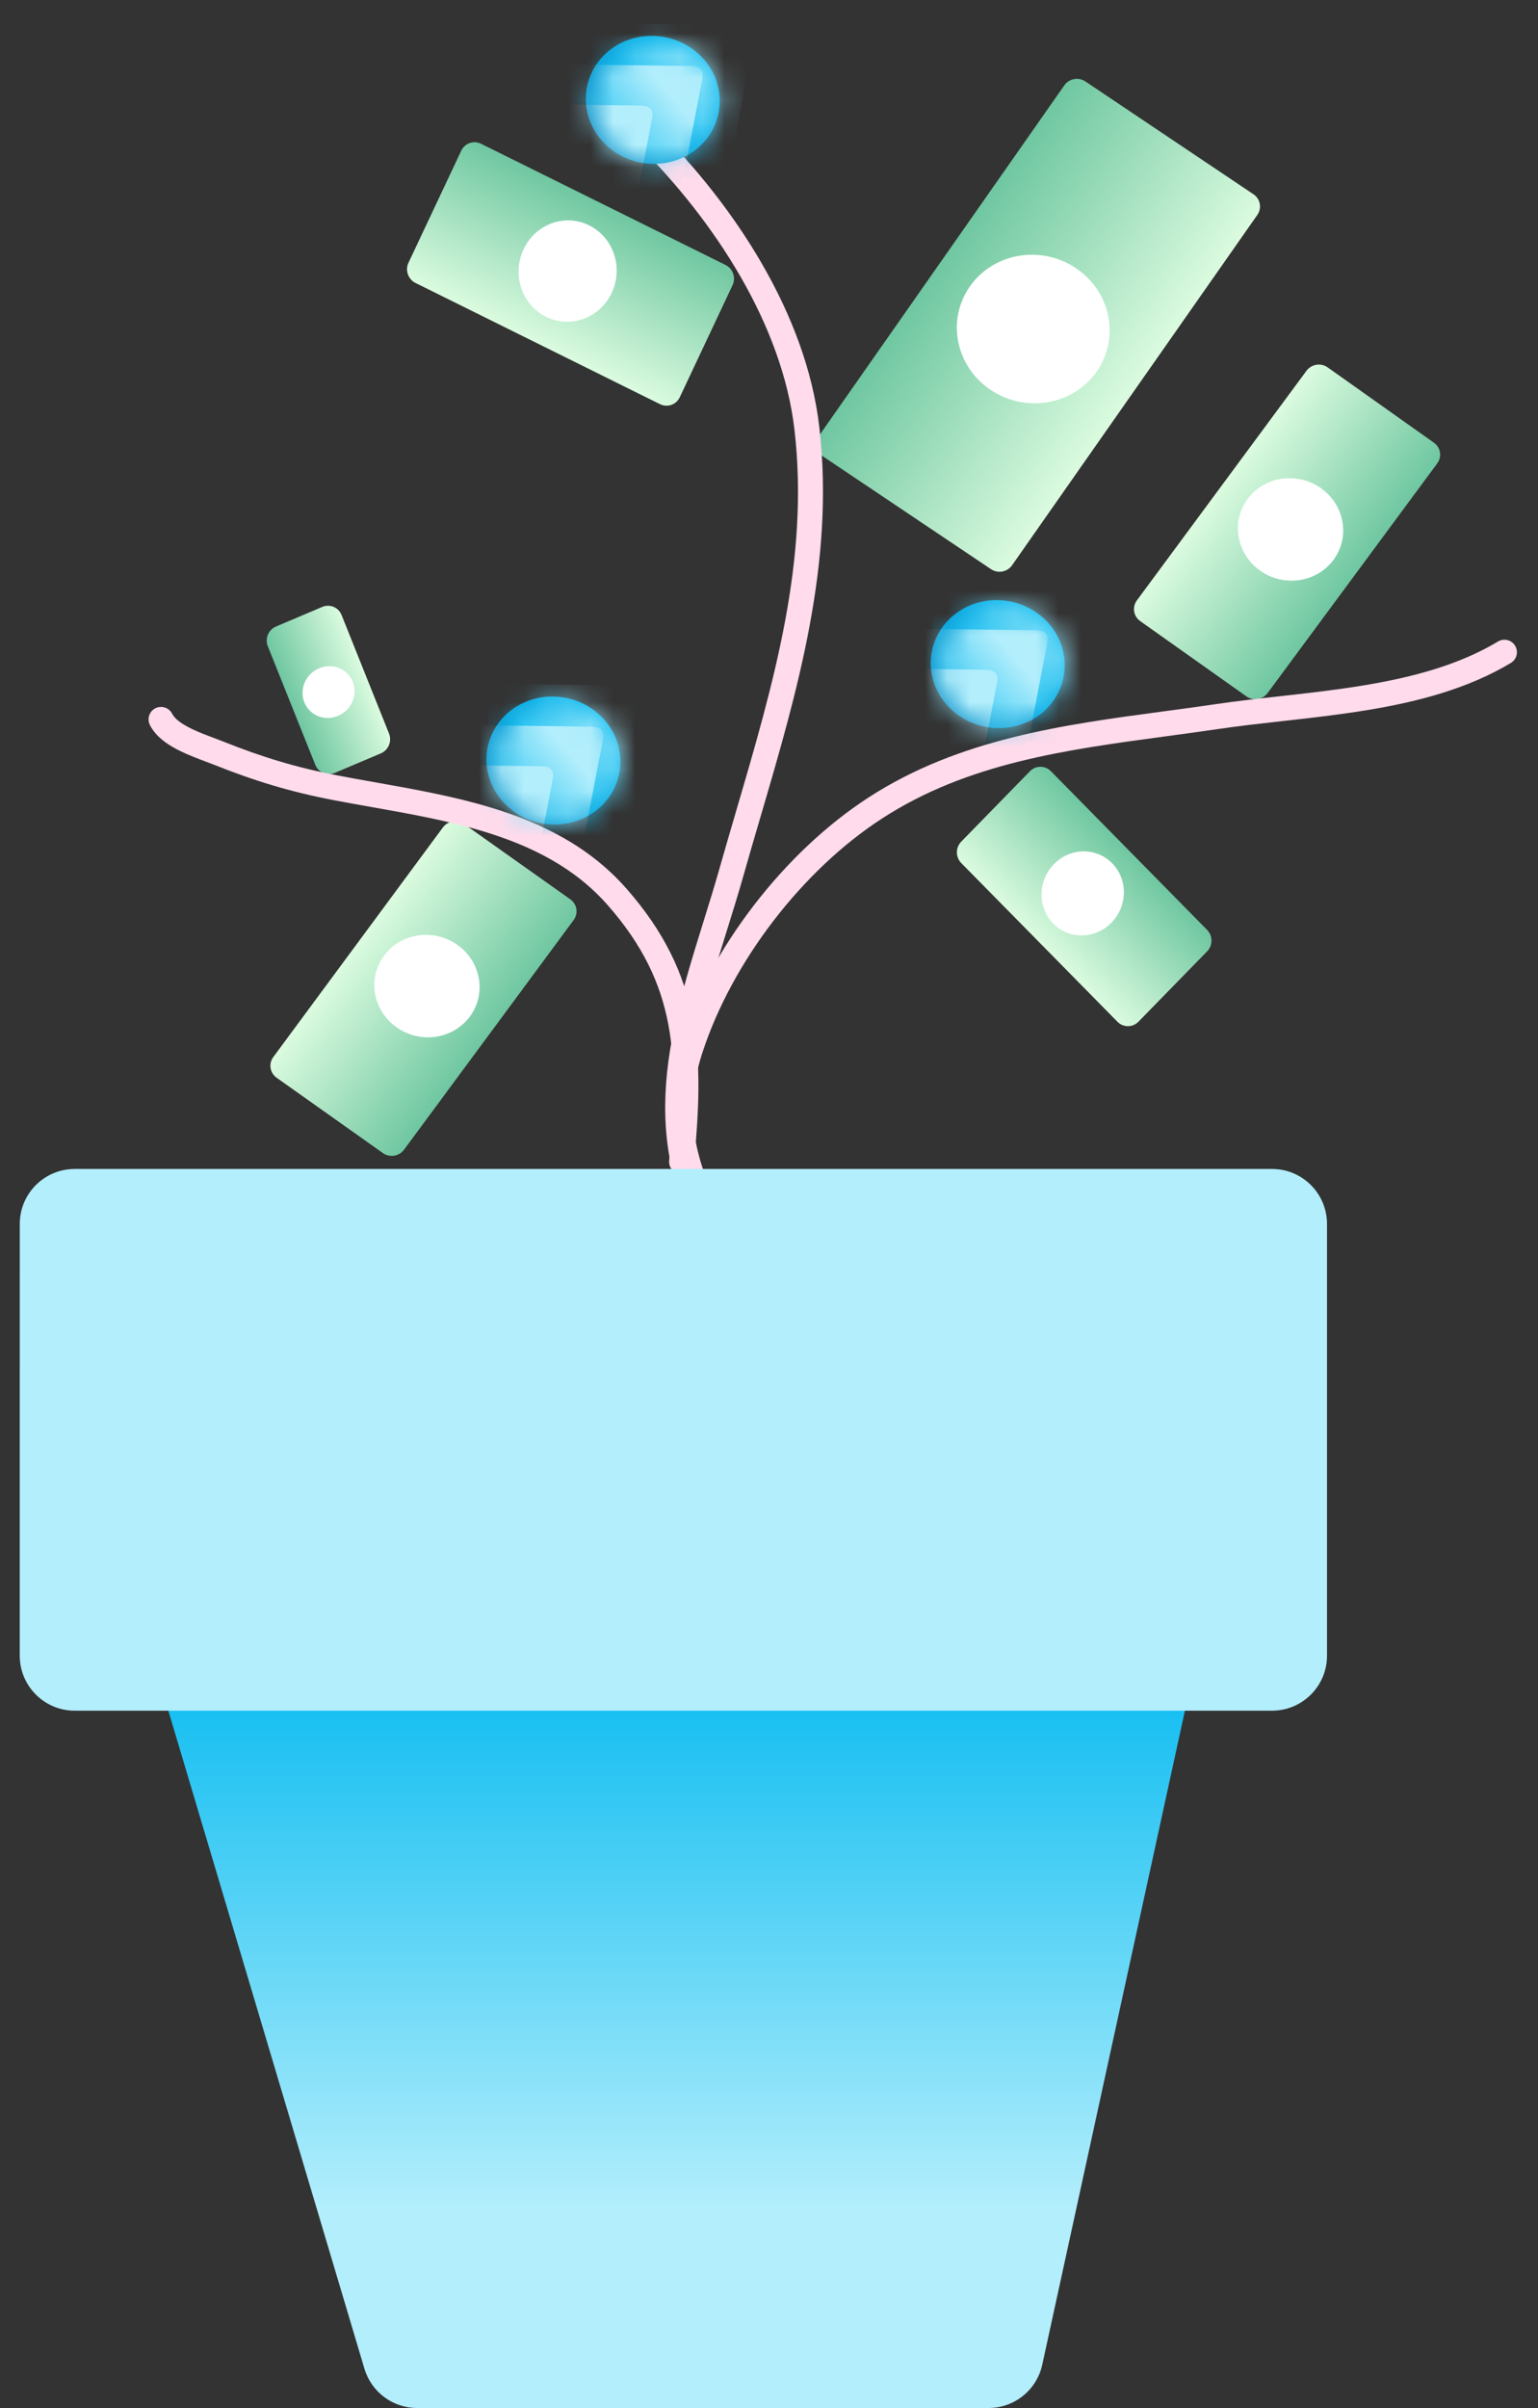 <svg fill="none" height="108" viewBox="0 0 69 108" width="69" xmlns="http://www.w3.org/2000/svg" xmlns:xlink="http://www.w3.org/1999/xlink"><rect x="0" y="0" width="69" height="108" fill="#333333" stroke="none"/><linearGradient id="a"><stop offset="0" stop-color="#6fc7a1"/><stop offset="1" stop-color="#dbfbdf"/></linearGradient><linearGradient id="b" gradientUnits="userSpaceOnUse" x1="27.066" x2="24.002" xlink:href="#a" y1="9.166" y2="15.348"/><linearGradient id="c" gradientUnits="userSpaceOnUse" x1="42.248" x2="50.789" xlink:href="#a" y1="11.685" y2="17.666"/><linearGradient id="d" gradientUnits="userSpaceOnUse" x1="60.675" x2="54.895" xlink:href="#a" y1="25.934" y2="21.663"/><linearGradient id="e" gradientUnits="userSpaceOnUse" x1="21.931" x2="16.151" xlink:href="#a" y1="46.414" y2="42.143"/><linearGradient id="f" gradientUnits="userSpaceOnUse" x1="13.08" x2="16.416" xlink:href="#a" y1="31.645" y2="30.309"/><linearGradient id="g" gradientUnits="userSpaceOnUse" x1="50.651" x2="46.549" xlink:href="#a" y1="38.147" y2="42.186"/><linearGradient id="h"><stop offset="0" stop-color="#00b8f0"/><stop offset="0" stop-color="#00b8f0"/><stop offset=".74" stop-color="#b2eefc"/></linearGradient><linearGradient id="i" gradientUnits="userSpaceOnUse" x1="30.334" x2="30.334" xlink:href="#h" y1="73.099" y2="108"/><linearGradient id="j"><stop offset="0" stop-color="#1792c7"/><stop offset="1" stop-color="#00b8f0"/></linearGradient><linearGradient id="k" gradientUnits="userSpaceOnUse" x1="27.058" x2="31.327" xlink:href="#j" y1="6.367" y2="2.389"/><linearGradient id="l" gradientUnits="userSpaceOnUse" x1="26.997" x2="32.02" xlink:href="#h" y1="3.823" y2="-.693"/><linearGradient id="m" gradientUnits="userSpaceOnUse" x1="29.846" x2="35.081" xlink:href="#h" y1="7.142" y2="2.853"/><linearGradient id="n" gradientUnits="userSpaceOnUse" x1="24.656" x2="29.679" xlink:href="#h" y1="5.665" y2="1.149"/><linearGradient id="o" gradientUnits="userSpaceOnUse" x1="27.505" x2="32.741" xlink:href="#h" y1="8.984" y2="4.695"/><linearGradient id="p" gradientUnits="userSpaceOnUse" x1="22.404" x2="27.427" xlink:href="#h" y1="7.437" y2="2.92"/><linearGradient id="q" gradientUnits="userSpaceOnUse" x1="25.253" x2="30.489" xlink:href="#h" y1="10.755" y2="6.467"/><linearGradient id="r" gradientUnits="userSpaceOnUse" x1="22.599" x2="26.869" xlink:href="#j" y1="35.997" y2="32.019"/><linearGradient id="s" gradientUnits="userSpaceOnUse" x1="22.539" x2="27.562" xlink:href="#h" y1="33.454" y2="28.938"/><linearGradient id="t" gradientUnits="userSpaceOnUse" x1="25.388" x2="30.623" xlink:href="#h" y1="36.773" y2="32.484"/><linearGradient id="u" gradientUnits="userSpaceOnUse" x1="20.198" x2="25.221" xlink:href="#h" y1="35.295" y2="30.779"/><linearGradient id="v" gradientUnits="userSpaceOnUse" x1="23.047" x2="28.283" xlink:href="#h" y1="38.614" y2="34.326"/><linearGradient id="w" gradientUnits="userSpaceOnUse" x1="17.946" x2="22.969" xlink:href="#h" y1="37.067" y2="32.551"/><linearGradient id="x" gradientUnits="userSpaceOnUse" x1="20.795" x2="26.031" xlink:href="#h" y1="40.386" y2="36.098"/><linearGradient id="y" gradientUnits="userSpaceOnUse" x1="42.533" x2="46.802" xlink:href="#j" y1="31.674" y2="27.696"/><linearGradient id="z" gradientUnits="userSpaceOnUse" x1="42.472" x2="47.495" xlink:href="#h" y1="29.13" y2="24.614"/><linearGradient id="A" gradientUnits="userSpaceOnUse" x1="45.321" x2="50.557" xlink:href="#h" y1="32.449" y2="28.161"/><linearGradient id="B" gradientUnits="userSpaceOnUse" x1="40.131" x2="45.154" xlink:href="#h" y1="30.972" y2="26.456"/><linearGradient id="C" gradientUnits="userSpaceOnUse" x1="42.98" x2="48.216" xlink:href="#h" y1="34.291" y2="30.002"/><linearGradient id="D" gradientUnits="userSpaceOnUse" x1="37.879" x2="42.902" xlink:href="#h" y1="32.744" y2="28.228"/><linearGradient id="E" gradientUnits="userSpaceOnUse" x1="40.728" x2="45.964" xlink:href="#h" y1="36.063" y2="31.774"/><mask id="F" height="7" maskUnits="userSpaceOnUse" width="7" x="26" y="1"><path d="m27.58 2.585c1.214-1.028 3.038-.96 4.074.153s.893 2.847-.321 3.875c-1.214 1.028-3.038.96-4.074-.153-1.036-1.112-.893-2.847.321-3.875z" fill="#c4c4c4"/></mask><mask id="G" height="6" maskUnits="userSpaceOnUse" width="6" x="22" y="31"><path d="m23.122 32.216c1.214-1.028 3.038-.96 4.074.153s.893 2.848-.321 3.875c-1.214 1.028-3.038.96-4.074-.153-1.036-1.112-.893-2.847.321-3.875z" fill="#c4c4c4"/></mask><mask id="H" height="6" maskUnits="userSpaceOnUse" width="6" x="42" y="27"><path d="m43.055 27.893c1.214-1.028 3.038-.96 4.074.153s.893 2.847-.321 3.875-3.038.96-4.074-.153c-1.036-1.112-.893-2.848.321-3.875z" fill="#c4c4c4"/></mask><path d="m20.694 6.758c.158-.336.557-.475.889-.31l10.966 5.435c.333.165.474.571.316.907l-2.368 5.026c-.158.336-.556.475-.889.31l-10.966-5.435c-.333-.165-.474-.571-.316-.907z" fill="url(#b)"/><path d="m27.442 13.138c-.534 1.133-1.851 1.612-2.943 1.071-1.092-.541-1.544-1.898-1.01-3.03.533-1.133 1.851-1.612 2.943-1.071 1.092.541 1.544 1.898 1.01 3.03z" fill="#fff"/><path d="m36.919 20.467c-.308-.207-.386-.622-.173-.926l11.003-15.713c.213-.304.636-.383.944-.176l7.542 5.061c.308.207.386.622.173.926l-11.003 15.713c-.213.304-.636.383-.944.176z" fill="url(#c)"/><path d="m48.268 12.026c1.571 1.054 1.988 3.131.932 4.639-1.056 1.508-3.186 1.876-4.757.822-1.571-1.054-1.988-3.131-.932-4.639 1.056-1.508 3.186-1.876 4.757-.822z" fill="#fff"/><path d="m64.33 19.855c.303.215.37.631.149.93l-7.609 10.298c-.221.299-.645.367-.949.152l-4.767-3.378c-.303-.215-.37-.631-.149-.93l7.609-10.298c.221-.299.645-.367.949-.152z" fill="url(#d)"/><path d="m56.533 25.593c-1.064-.754-1.315-2.193-.561-3.213.754-1.021 2.228-1.237 3.292-.483 1.064.754 1.315 2.193.561 3.213s-2.228 1.237-3.292.483z" fill="#fff"/><path d="m25.587 40.335c.303.215.37.631.149.93l-7.609 10.298c-.221.299-.645.367-.949.152l-4.767-3.378c-.303-.215-.37-.631-.149-.93l7.609-10.298c.221-.299.645-.367.949-.152z" fill="url(#e)"/><path d="m17.789 46.074c-1.064-.754-1.315-2.193-.561-3.213.754-1.021 2.228-1.237 3.292-.483s1.315 2.193.561 3.213-2.228 1.237-3.292.483z" fill="#fff"/><path d="m15.015 34.666c-.342.145-.731-.017-.87-.362l-2.13-5.319c-.138-.345.027-.742.369-.887l2.071-.877c.342-.145.731.017.869.362l2.13 5.319c.138.345-.027.742-.369.887z" fill="url(#f)"/><path d="m14.314 29.973c.6-.254 1.278.017 1.514.606.236.589-.06 1.273-.66 1.527-.6.254-1.278-.017-1.514-.606-.236-.589.06-1.273.66-1.527z" fill="#fff"/><path d="m46.206 34.591c.26-.266.681-.267.942-.002l7.007 7.117c.261.265.262.695.002.961l-3.082 3.157c-.26.266-.681.267-.942.002l-7.007-7.117c-.261-.265-.262-.695-.002-.961z" fill="url(#g)"/><path d="m49.864 41.381c-.73.748-1.899.766-2.612.042s-.7-1.917.03-2.665 1.899-.766 2.612-.042.7 1.917-.03 2.665z" fill="#fff"/><g clip-rule="evenodd" fill="#ffdbeb" fill-rule="evenodd"><path d="m67.974 28.964c.159.265.073.61-.192.769-1.947 1.168-4.211 1.75-6.477 2.121-1.135.186-2.282.32-3.397.445-.123.014-.245.028-.367.041-.99.111-1.951.218-2.87.354-.786.116-1.569.222-2.349.327-4.52.609-8.9 1.199-12.733 3.677-3.585 2.317-6.758 6.439-8.086 10.542-.912 2.82-.264 4.971 1.083 7.624.14.276.03.613-.246.753-.276.14-.613.03-.753-.246-1.401-2.761-2.196-5.242-1.15-8.476 1.407-4.348 4.742-8.681 8.544-11.138 4.062-2.626 8.724-3.25 13.236-3.854.769-.103 1.534-.205 2.291-.317.94-.139 1.921-.249 2.908-.359.122-.014.245-.027.367-.041 1.115-.125 2.237-.257 3.342-.438 2.213-.362 4.313-.915 6.081-1.976.266-.159.61-.073.769.192z"/><path d="m28.675 5.753c.219-.219.574-.219.793 0 3.485 3.485 6.704 8.329 7.29 13.404.704 6.099-.996 11.885-2.651 17.52-.256.872-.511 1.74-.756 2.606-.232.818-.483 1.625-.734 2.429-.489 1.569-.974 3.124-1.294 4.71-.479 2.368-.564 4.696.285 6.995.107.29-.041.613-.332.72s-.613-.041-.72-.332c-.948-2.567-.834-5.126-.332-7.606.332-1.64.847-3.295 1.346-4.898.246-.79.488-1.567.702-2.324.25-.884.508-1.764.765-2.641 1.657-5.65 3.283-11.195 2.607-17.05-.545-4.722-3.573-9.345-6.968-12.74-.219-.219-.219-.574 0-.793z"/><path d="m6.974 31.765c.277-.139.614-.026.752.251.107.213.4.445.884.678.323.156.65.278.962.395.146.055.289.108.428.163 1.766.706 3.307 1.176 5.171 1.532.542.104 1.098.203 1.664.303 1.708.303 3.495.62 5.18 1.13 2.26.684 4.414 1.735 6.083 3.63 1.708 1.939 2.59 3.828 2.978 5.849.385 2.002.28 4.109.061 6.46-.029.308-.302.535-.61.506-.308-.029-.535-.302-.506-.61.218-2.341.307-4.31-.045-6.144-.349-1.815-1.136-3.523-2.719-5.32-1.481-1.681-3.417-2.648-5.567-3.299-1.615-.489-3.307-.789-4.998-1.089-.578-.103-1.157-.205-1.732-.315-1.941-.372-3.551-.863-5.376-1.593-.096-.038-.213-.082-.343-.131-.331-.124-.747-.28-1.118-.459-.508-.245-1.112-.613-1.399-1.187-.138-.277-.026-.614.251-.752z"/></g><path d="m7.417 76.27c-.471-1.582.713-3.171 2.364-3.171h41.107c1.574 0 2.745 1.454 2.41 2.992l-6.539 29.967c-.247 1.133-1.25 1.941-2.41 1.941h-25.635c-1.091 0-2.052-.716-2.364-1.762z" fill="url(#i)"/><path d="m.887 54.894c0-1.362 1.104-2.466 2.466-2.466h53.715c1.362 0 2.466 1.104 2.466 2.466v19.364c0 1.362-1.104 2.466-2.466 2.466h-53.715c-1.362 0-2.467-1.104-2.467-2.466z" fill="#b2eefc"/><path d="m27.272 2.317c1.231-1.043 3.131-.92 4.243.274 1.113 1.194 1.016 3.007-.215 4.05-1.231 1.043-3.131.92-4.243-.274-1.112-1.194-1.016-3.007.215-4.05z" fill="url(#k)"/><g mask="url(#F)"><path d="m26.351 2.882-.011-1.324c.018-.329.248-.598.631-.522l6.352.082c.219.018.345.021.466.156l-2.977 2.342-3.85-.142c-.302.014-.63-.263-.611-.592z" fill="url(#l)"/><path d="m30.684 7.931 1.355.267c.341.046.661-.118.657-.491l1.147-5.982c.025-.209.045-.328-.07-.468l-2.977 2.342-.601 3.643c-.073.28.148.642.488.689z" fill="url(#m)"/><path d="m24.011 4.724-.011-1.324c.018-.329.248-.598.631-.522l6.352.082c.219.018.345.021.466.156l-2.977 2.342-3.85-.142c-.301.014-.63-.263-.611-.592z" fill="url(#n)"/><path d="m28.344 9.772 1.355.267c.341.046.661-.118.657-.491l1.147-5.982c.025-.209.045-.328-.07-.468l-2.977 2.342-.601 3.643c-.073.28.148.642.488.689z" fill="url(#o)"/><path d="m21.759 6.496-.011-1.324c.018-.329.248-.598.631-.522l6.352.082c.219.018.345.021.466.156l-2.977 2.342-3.85-.142c-.302.014-.63-.263-.611-.592z" fill="url(#p)"/><path d="m26.092 11.544 1.355.267c.341.046.661-.118.657-.491l1.147-5.982c.025-.209.045-.328-.07-.468l-2.977 2.342-.601 3.643c-.073.281.148.642.488.689z" fill="url(#q)"/></g><path d="m22.814 31.947c1.231-1.043 3.131-.92 4.243.274 1.112 1.194 1.016 3.007-.215 4.05s-3.131.92-4.243-.274c-1.113-1.194-1.016-3.007.215-4.05z" fill="url(#r)"/><g mask="url(#G)"><path d="m21.893 32.513-.011-1.324c.019-.329.248-.598.631-.522l6.352.082c.219.018.345.021.466.156l-2.977 2.342-3.85-.142c-.301.014-.63-.263-.611-.592z" fill="url(#s)"/><path d="m26.227 37.561 1.355.267c.341.046.661-.118.657-.491l1.147-5.982c.024-.209.045-.328-.07-.468l-2.977 2.342-.601 3.643c-.073.281.148.642.488.689z" fill="url(#t)"/><path d="m19.552 34.355-.011-1.324c.018-.329.248-.598.631-.522l6.352.082c.219.018.345.021.466.156l-2.977 2.342-3.85-.142c-.302.014-.63-.263-.611-.592z" fill="url(#u)"/><path d="m23.886 39.403 1.355.267c.341.046.661-.117.657-.491l1.147-5.982c.025-.209.045-.328-.07-.468l-2.977 2.342-.601 3.643c-.073.281.148.642.488.689z" fill="url(#v)"/><path d="m17.301 36.127-.011-1.324c.018-.329.248-.598.631-.522l6.352.082c.219.018.345.021.466.156l-2.977 2.342-3.85-.142c-.302.014-.63-.263-.611-.592z" fill="url(#w)"/><path d="m21.634 41.175 1.355.267c.341.046.661-.117.657-.491l1.147-5.982c.025-.209.045-.328-.07-.468l-2.977 2.342-.601 3.643c-.073.281.148.642.488.689z" fill="url(#x)"/></g><path d="m42.748 27.624c1.231-1.043 3.131-.92 4.243.274 1.112 1.194 1.016 3.007-.215 4.05s-3.131.92-4.243-.274c-1.113-1.194-1.016-3.007.215-4.05z" fill="url(#y)"/><g mask="url(#H)"><path d="m41.826 28.19-.011-1.324c.018-.329.248-.598.631-.522l6.352.082c.219.018.345.021.466.156l-2.977 2.342-3.85-.142c-.302.014-.63-.263-.611-.592z" fill="url(#z)"/><path d="m46.16 33.238 1.355.267c.341.046.661-.117.657-.491l1.147-5.982c.024-.209.045-.328-.07-.468l-2.977 2.342-.601 3.643c-.073.281.148.642.488.689z" fill="url(#A)"/><path d="m39.486 30.031-.011-1.324c.018-.329.248-.598.631-.522l6.352.082c.219.018.345.021.466.156l-2.977 2.342-3.85-.142c-.301.014-.63-.263-.611-.592z" fill="url(#B)"/><path d="m43.819 35.08 1.355.267c.341.046.661-.118.657-.491l1.147-5.982c.024-.209.045-.328-.07-.468l-2.977 2.342-.601 3.643c-.073.281.148.642.488.689z" fill="url(#C)"/><path d="m37.234 31.803-.011-1.324c.018-.329.248-.598.631-.522l6.352.082c.219.018.345.021.466.156l-2.977 2.342-3.85-.142c-.302.014-.63-.263-.611-.592z" fill="url(#D)"/><path d="m41.567 36.851 1.355.267c.341.046.661-.118.657-.491l1.147-5.982c.024-.209.045-.328-.07-.468l-2.977 2.342-.601 3.643c-.073.281.148.642.488.689z" fill="url(#E)"/></g></svg>